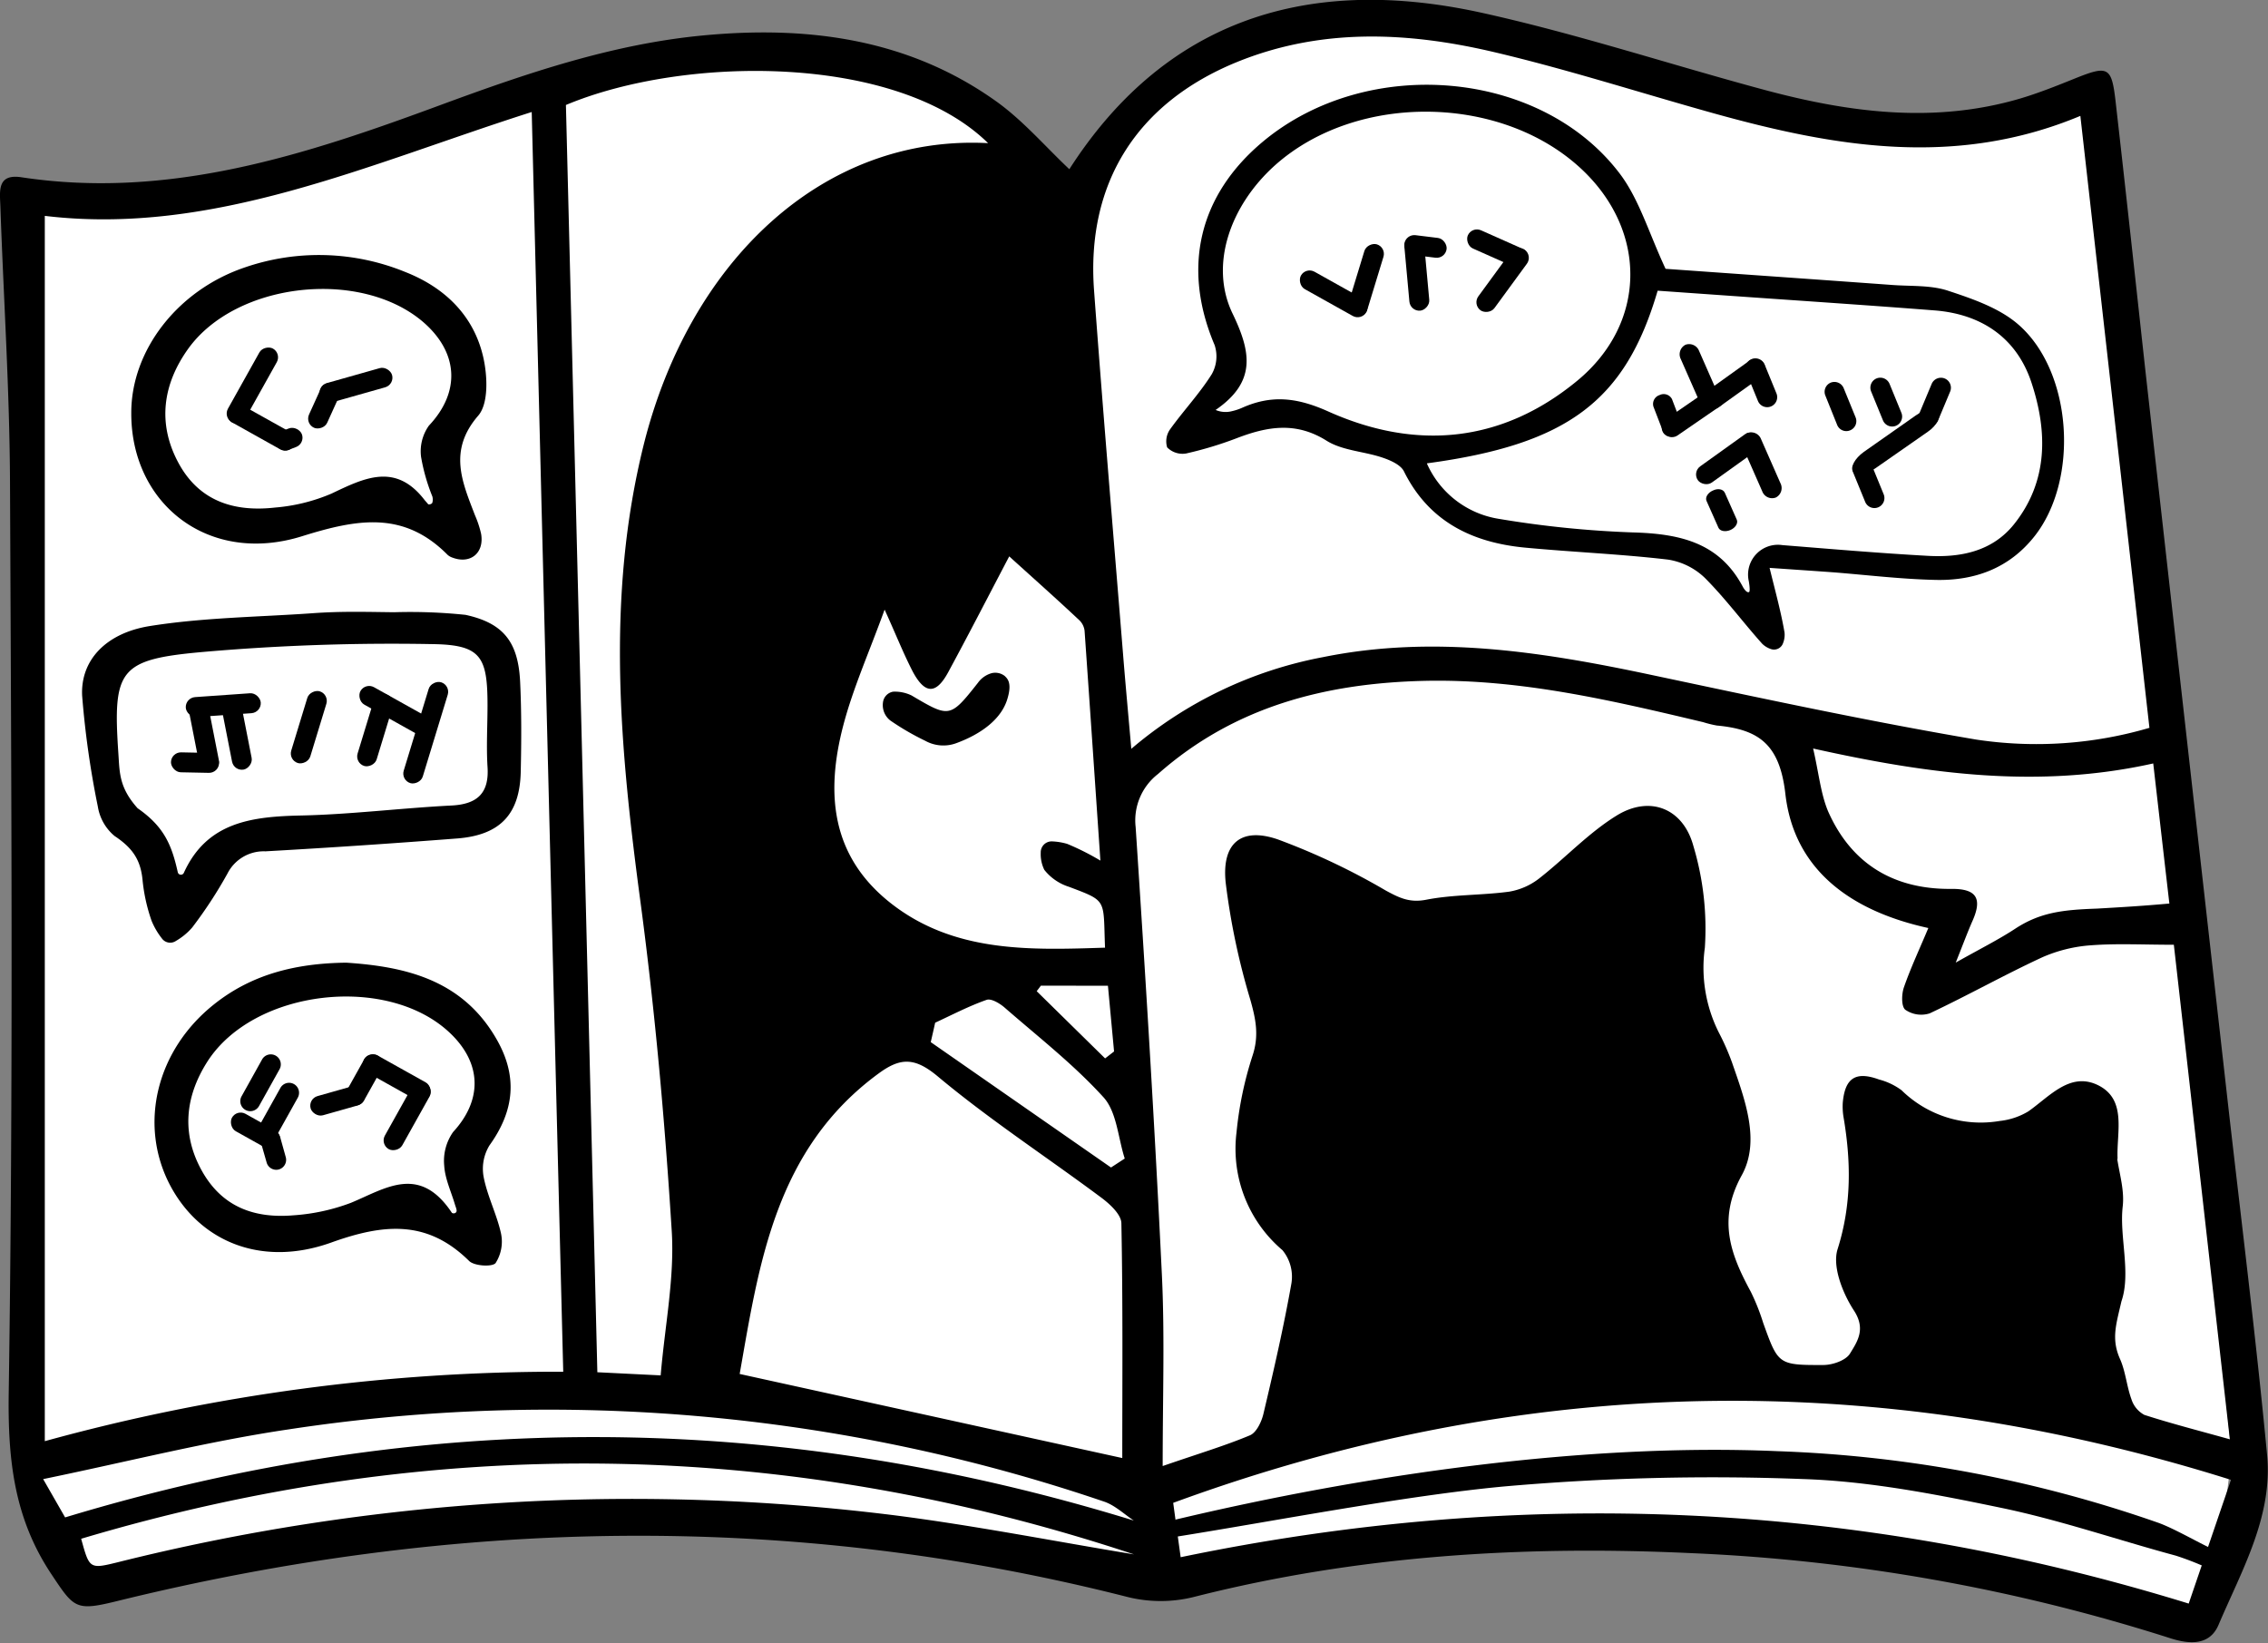<svg xmlns="http://www.w3.org/2000/svg" viewBox="0 0 303.74 220.04"><rect x="0" y="0" width="303.74" height="220.04" fill="#808080" stroke="none"/><defs><style>.cls-1{fill:#fff;}</style></defs><g id="Слой_2" data-name="Слой 2"><g id="Слой_1-2" data-name="Слой 1"><path class="cls-1" d="M2,27.4,4.27,194.16,11,212.88s81.12-22,142.77,0c21.65-5,88.65-17,138.65,5,6-10,6.38-23.72,6.38-23.72L280.4,12.88s-18,17-70-6c-41-18-66.38,18.56-66.38,18.56s-22.3-18-40-18.78S34.52,28.92,2,27.4Z"/><path d="M143.21,22.66c12.15-18.94,30.53-26.32,55-21,12.9,2.83,25.5,7,38.29,10.43,11.23,3,22.58,4.47,34,1.12,2.51-.74,4.95-1.72,7.38-2.7,4.43-1.78,4.91-1.58,5.44,3,1.37,12,2.68,24.09,4,36.13q5.46,48.61,10.95,97.21c1.81,16,3.83,32,5.35,48,.78,8.25-3.4,15.45-6.5,22.74-1.17,2.77-3.84,2.65-6.5,1.79a244.89,244.89,0,0,0-64-11.38c-22.49-1.06-44.75.28-66.68,5.85a18.36,18.36,0,0,1-9,0c-45.2-11.48-90.32-10.51-135.4.6-5.42,1.33-5.64.9-8.68-3.67-5-7.52-5.83-15.38-5.69-24.37.61-40.61.35-81.23.17-121.84C1.29,52.34.48,40,.05,27.62c-.07-2-.47-4.38,2.82-3.88,19.83,3,38.08-3,56.22-9.71C70.48,9.83,82,5.9,94.13,4.75c14-1.34,27.54.41,39.34,8.86C137.05,16.18,140,19.64,143.21,22.66Zm-67.78,161C74,127.25,72.62,71.39,71.21,15,49.23,22,28.51,31.6,6,28.91V193A258.76,258.76,0,0,1,75.43,183.7ZM278.61,15.52c-16.76,7-33,4.14-49.16-.36-9.86-2.75-19.61-5.9-29.56-8.23-11.45-2.67-23-3.2-34.26,1.39-13.4,5.48-20.17,16.22-19.11,30.57,1.19,16.18,2.56,32.36,3.87,48.54.33,4.11.71,8.22,1.12,12.85A55.34,55.34,0,0,1,177.2,88c14.8-3,29.31-.72,43.8,2.35s29,6.2,43.64,8.69a53.78,53.78,0,0,0,23.22-1.57C284.78,70.13,281.72,43,278.61,15.52ZM155.71,196.33c4.93-1.7,8.39-2.73,11.7-4.12.86-.37,1.54-1.8,1.79-2.86,1.38-5.82,2.72-11.65,3.76-17.53a5.58,5.58,0,0,0-1.21-4.4,17.8,17.8,0,0,1-6.15-15.77,48.22,48.22,0,0,1,2.13-10.23c.91-2.7.46-4.92-.28-7.53a93.84,93.84,0,0,1-3.3-15.68c-.56-5.31,2.08-7.49,7-5.79a91.13,91.13,0,0,1,14.44,6.84c1.84,1,3.2,1.66,5.42,1.23,3.63-.71,7.42-.58,11.11-1.08a8.92,8.92,0,0,0,4-1.76c3.51-2.74,6.61-6.1,10.37-8.42,4.45-2.76,8.93-1,10.3,4.08a38.54,38.54,0,0,1,1.53,13.62,19.35,19.35,0,0,0,1.88,11.36,32.22,32.22,0,0,1,1.76,4c1.7,4.92,3.86,10.52,1.28,15.14C230,163.35,231.76,168,234.48,173a29.1,29.1,0,0,1,1.66,4.18c2,5.55,2,5.64,8.05,5.62,1.23,0,3-.61,3.56-1.52,1-1.63,2.16-3.28.54-5.77-1.51-2.31-2.93-5.9-2.19-8.23,1.9-6,1.8-11.83.77-17.81a8.85,8.85,0,0,1-.08-1.78c.29-3.33,1.73-4.27,4.87-3.12a8.74,8.74,0,0,1,3,1.43,15.15,15.15,0,0,0,13.14,4.12,9.35,9.35,0,0,0,3.85-1.29c2.84-2,5.55-5.27,9.23-3.55,4,1.89,2.58,6.27,2.71,9.78,0,.13-.05.27,0,.4.34,2.06.93,4.07.69,6.14-.46,4,1.14,8.87-.17,12.68-.68,3-1.4,5-.19,7.71.75,1.68.89,3.64,1.53,5.39a3.61,3.61,0,0,0,1.73,2.1c3.62,1.17,7.31,2.11,11.45,3.27-2.57-22.68-5.07-44.8-7.5-66.23-4.1,0-7.59-.19-11.05.07a19.56,19.56,0,0,0-6.57,1.61c-5.1,2.36-10,5.12-15.08,7.51a3.74,3.74,0,0,1-3.27-.49c-.54-.45-.5-2.08-.18-3,.92-2.64,2.12-5.19,3.27-7.94-10.34-2.26-18-7.76-19.15-18-.77-6.66-3.6-8.6-9.19-9.12a15.1,15.1,0,0,1-1.82-.45c-12.29-2.92-24.58-5.82-37.34-5.53-13.22.31-25.45,3.44-35.66,12.47a7.86,7.86,0,0,0-3,7.11c1.32,19.95,2.55,39.91,3.51,59.88C156,178.82,155.71,187.05,155.71,196.33ZM132.33,19.17c-12.23-12-40.68-11.76-56.54-5.11Q77.91,98.7,80,183.77l8.48.42c.57-6.73,1.88-13.1,1.48-19.36-.92-14.68-2.23-29.36-4.17-43.93-2.75-20.52-4.69-40.79.42-61.35C92.35,35,110.19,18,132.33,19.17ZM99.06,184l51.24,11.26c0-10,.09-20.71-.12-31.42,0-1.18-1.54-2.6-2.7-3.46-7.28-5.43-14.93-10.41-21.88-16.22-3.08-2.58-5-2.54-7.88-.44C103.82,153.87,101.66,169.25,99.06,184Zm199.72,14.18c-47.89-15.06-94.95-14.07-141.66,3.08.35,2.57.65,4.75,1,7.28,45.55-9.46,90.47-7.53,135,6.21ZM118.47,81.64c-2.07,5.72-4.23,10.52-5.54,15.53-2.35,9-1.68,17.42,6.31,23.74,8.52,6.73,18.79,6.32,28.75,6-.26-6.55.37-6.18-4.83-8.15a6.82,6.82,0,0,1-3.3-2.27,4.74,4.74,0,0,1-.48-2.31,1.46,1.46,0,0,1,1.54-1.5,8.36,8.36,0,0,1,2,.33,34,34,0,0,1,4.45,2.24c-.75-10.91-1.42-20.85-2.12-30.79a2.36,2.36,0,0,0-.66-1.36c-3-2.82-6.13-5.6-9.43-8.59C132.47,79.63,129.8,84.83,127,90c-1.62,3-3.1,3-4.73,0C121,87.55,120,85,118.47,81.64ZM290.53,121c-.78-6.74-1.44-12.51-2.16-18.76-15.26,3.4-30,1.47-45.55-2,.76,3.25,1,6,2,8.4,3.15,7.13,8.89,10.51,16.64,10.4,3.23,0,4,1.29,2.76,4.16-.68,1.53-1.26,3.11-2.3,5.71,3.35-1.89,5.77-3.09,8-4.56,3.36-2.19,6.41-2.51,10.92-2.67C284.31,121.48,287,121.32,290.53,121ZM151.87,208.16q-70.07-23.24-141-2.09c1.1,4,1.11,4.08,4.84,3.16a283.47,283.47,0,0,1,104.11-6.3C130.53,204.3,141.18,206.4,151.87,208.16Zm0-4.51c-1.3-.86-2.48-2-3.9-2.52a230.91,230.91,0,0,0-109.37-9.7c-10.81,1.6-21.45,4.31-32.82,6.65l2.94,5.13C56.56,188.72,103.89,188.87,151.9,203.65Zm-3.08-47.3,1.84-1.2c-.9-2.78-1.06-6.23-2.84-8.2-4-4.4-8.73-8.08-13.23-12-.65-.57-1.81-1.27-2.43-1.05-2.37.83-4.6,2-6.89,3.06-.19.87-.39,1.73-.59,2.6ZM139.4,132l-.56.74,9.16,9,1.2-.93-.82-8.8Z"/><path d="M41.9,82.12c3.86-.28,7.28-.17,10.89-.13a71,71,0,0,1,9.55.35c5.16,1.12,7.07,3.71,7.32,9,.19,4,.17,8,.08,12-.12,5.65-2.71,8.47-8.43,8.94q-12.87,1-25.77,1.73a5.44,5.44,0,0,0-5.09,3,59,59,0,0,1-4.71,7.2,8.56,8.56,0,0,1-2.18,1.8,1.37,1.37,0,0,1-1.89-.35,9.81,9.81,0,0,1-1.37-2.35,23.27,23.27,0,0,1-1.21-5.47c-.26-2.66-1.3-4.26-3.74-5.88A6.45,6.45,0,0,1,13.1,108,122.09,122.09,0,0,1,11,93.17c-.23-4.77,3.2-8.37,9-9.32C27.22,82.69,34.75,82.63,41.9,82.12ZM23.81,116.81a.43.43,0,0,0,.81.08c3.1-6.83,9.13-7.54,15.74-7.68s13.44-1,20.17-1.34c3.42-.19,5-1.68,4.76-5.18-.17-2.74,0-5.49,0-8.24,0-6.5-.87-8.1-7.34-8.19a290.92,290.92,0,0,0-31,1.07c-11,1-11.85,2.39-11.1,13.54.18,2.59.08,4.57,2.58,7.37C22,110.72,23,113.19,23.81,116.81Z"/><path d="M46.37,128.92c7.87.52,15.51,2.26,20.08,10.16,2.91,5,2.47,9.63-.9,14.31a6,6,0,0,0-.77,4.27c.5,2.55,1.76,5,2.31,7.49a5.32,5.32,0,0,1-.72,4c-.44.54-2.85.4-3.54-.28-5.61-5.54-11.42-5-18.47-2.47-9.52,3.41-17.85-.26-21.75-8-4-8-1.61-17.73,5.93-23.8C33.64,130.48,39.59,129,46.37,128.92Zm14.15,33.5a.44.44,0,0,0,.48,0c.26-.18.15-.46-.06-1.07-.51-1.75-1.35-3.49-1.45-5.26a6.7,6.7,0,0,1,1.19-4.49c3.88-4.21,3.9-9.09-.32-13.17-8.33-8.06-26.41-6-32.62,3.79-2.94,4.64-3.46,9.6-.73,14.53s7.11,6.45,12.34,6A26.82,26.82,0,0,0,47,161.08C51.64,159.16,56.17,155.88,60.52,162.42Z"/><path d="M17.58,55.28c0-8.35,6.16-16.36,15.1-19.43a30.54,30.54,0,0,1,21.61.58c5.26,2.07,9.16,5.82,10.43,11.41.57,2.5.73,6.21-.68,7.83C60,60.34,61.9,64.54,63.61,69a13.86,13.86,0,0,1,.82,2.48c.45,2.57-1.42,4.1-3.82,3.2a1.88,1.88,0,0,1-.65-.36c-5.86-5.93-12.07-4.83-19.47-2.52C28,75.73,17.53,67.55,17.58,55.28ZM57.34,67.52c.07.09.49,0,.56-.2a1.54,1.54,0,0,0,0-.84,25.66,25.66,0,0,1-1.51-5.3A5.93,5.93,0,0,1,57.44,57c4.24-4.49,4-9.8-.83-13.93-8.42-7.13-25-5.28-31.41,3.64-3.37,4.71-4.14,9.92-1.36,15.17s7.51,6.71,13,6.09a24.18,24.18,0,0,0,7.56-1.87C48.81,64,53,61.9,56.89,67,57.07,67.2,57.11,67.25,57.34,67.52Z"/><path d="M223.06,36c9.54.68,20,1.41,30.45,2.17,2.49.18,5.12,0,7.43.78,3.24,1.07,6.73,2.27,9.26,4.42,7.38,6.28,8.3,20.9,2.22,28.51-3.39,4.25-8,5.91-13.24,5.78-4.49-.1-9-.64-13.45-1-2.72-.2-5.44-.38-8.74-.61.78,3.19,1.53,5.89,2,8.64a3,3,0,0,1-.19,1.42,1.28,1.28,0,0,1-1.69.79,3,3,0,0,1-1.11-.69c-2.58-2.88-4.88-6-7.62-8.76a9.11,9.11,0,0,0-5-2.51c-6.32-.74-12.7-1-19-1.59-7.14-.65-13-3.45-16.36-10.23-.44-.88-1.81-1.48-2.88-1.84-2.48-.84-5.36-.93-7.48-2.26-4.12-2.59-7.94-1.9-12-.35a49.41,49.41,0,0,1-6.81,2.06,2.88,2.88,0,0,1-2.54-.82,2.79,2.79,0,0,1,.34-2.34c1.81-2.54,4-4.85,5.64-7.47a4.84,4.84,0,0,0,.38-3.88c-4.4-10.35-2.14-20.1,6.52-27.3,14-11.62,37.25-9.64,47.81,4.43C219.56,26.79,220.84,31.25,223.06,36Zm-31.95,26.1a12.71,12.71,0,0,0,9.66,7.39,137.32,137.32,0,0,0,17.86,1.81c6.19.17,11.59,1.27,14.77,7.27.07.13.51.9.85.71.17-.14,0-1.28-.08-1.62A4,4,0,0,1,238.7,73c6.51.52,13,1.08,19.53,1.44,4.39.24,8.62-.62,11.51-4.25,4.58-5.74,4.47-12.4,2.35-18.87-1.95-6-6.63-9.25-13-9.75-9.34-.73-18.69-1.34-28-2L222,38.93C217.67,53.72,209.93,59.51,191.11,62.05ZM162.8,54.9h0a3.4,3.4,0,0,0,2.2.16,7.44,7.44,0,0,0,1.31-.43c4-1.8,7.43-1.39,11.59.48,11.72,5.25,23.21,4.23,33.33-4.12,9.28-7.66,9.42-19.9.75-28.18-10.67-10.19-30.21-10.51-41.22-.68-6,5.38-8.83,13.35-5.69,19.86C167.53,47.1,168.31,51.12,162.8,54.9Z"/><path d="M157.37,203.52c25.24-6,54.72-10.3,80.68-9.18a172.38,172.38,0,0,1,51,9.59c1.88.67,4.86,2.36,6.67,3.24,1,.57-.36,2.17-.44,2.65a38.78,38.78,0,0,0-3.89-1.49c-7.82-2.11-15.51-4.77-23.42-6.41-8.76-1.82-17.69-3.57-26.59-3.85a317.9,317.9,0,0,0-40,1c-13.24,1.24-30.81,4.65-44,6.75"/><path d="M128,99.55a5,5,0,0,1-4.1-.35,34.56,34.56,0,0,1-4.65-2.7,2.6,2.6,0,0,1-1-2.42,1.65,1.65,0,0,1,1.36-1.45,5.12,5.12,0,0,1,2.46.5c5.09,3,5.15,3.06,8.9-1.69a3.38,3.38,0,0,1,1.84-1.29,2.07,2.07,0,0,1,1.74.37c.28.29,1,.8.43,2.84C134.25,96.23,131.44,98.3,128,99.55Z"/><rect x="29.96" y="55.89" width="10.04" height="2.67" rx="1.34" transform="translate(32.36 -9.8) rotate(29.2)"/><rect x="28.14" y="50.28" width="11.3" height="2.67" rx="1.34" transform="translate(95.34 47.3) rotate(119.2)"/><rect x="36.79" y="57.47" width="3.76" height="2.67" rx="1.34" transform="translate(-18.22 17.37) rotate(-20.6)"/><rect x="42.66" y="50.25" width="10.04" height="2.67" rx="1.34" transform="translate(107.6 88.24) rotate(164.2)"/><rect x="40.13" y="52.99" width="6.51" height="2.67" rx="1.34" transform="translate(110.79 37.25) rotate(114.4)"/><rect x="48.13" y="142.98" width="10.04" height="2.67" rx="1.34" transform="translate(77.15 -7.59) rotate(29.2)"/><rect x="45" y="143.31" width="7.51" height="2.67" rx="1.34" transform="translate(198.8 172.65) rotate(119.2)"/><rect x="49.46" y="148.15" width="10.13" height="2.67" rx="1.34" transform="translate(211.62 174.8) rotate(119.2)"/><rect x="41.45" y="146.08" width="7.51" height="2.67" rx="1.34" transform="translate(128.85 276.95) rotate(164.2)"/><rect x="30.62" y="150.11" width="7.23" height="2.67" rx="1.34" transform="translate(78.22 2.54) rotate(29.2)"/><path d="M35.7,155.65,34.94,153a1.34,1.34,0,0,1,.93-1.65h0a1.33,1.33,0,0,1,1.65.92l.75,2.69a1.34,1.34,0,0,1-.92,1.65h0A1.34,1.34,0,0,1,35.7,155.65Z"/><path d="M37.44,143.19l-2.75,4.93a1.34,1.34,0,0,1-1.82.52h0a1.34,1.34,0,0,1-.52-1.82l2.75-4.94a1.34,1.34,0,0,1,1.82-.51h0A1.34,1.34,0,0,1,37.44,143.19Z"/><path d="M39.88,147l-2.75,4.93a1.33,1.33,0,0,1-1.82.52h0a1.34,1.34,0,0,1-.51-1.82l2.75-4.93a1.33,1.33,0,0,1,1.82-.52h0A1.34,1.34,0,0,1,39.88,147Z"/><rect x="173.59" y="38.01" width="10.04" height="2.67" rx="1.34" transform="translate(41.89 -82.13) rotate(29.2)"/><rect x="177.91" y="36.19" width="10.04" height="2.67" rx="1.34" transform="translate(272.21 -126.49) rotate(106.97)"/><rect x="188.06" y="31.68" width="5.7" height="2.67" rx="1.34" transform="translate(376.37 89.04) rotate(-173)"/><rect x="184.73" y="35.26" width="10.04" height="2.67" rx="1.34" transform="translate(170.6 228.9) rotate(-95.23)"/><rect x="196.23" y="36.18" width="10.04" height="2.67" rx="1.34" transform="translate(52.13 177.77) rotate(-53.81)"/><rect x="196.21" y="31.94" width="8.72" height="2.67" rx="1.34" transform="translate(30.81 -78.6) rotate(23.97)"/><path d="M236.32,48.8l1.58,3.86a1.34,1.34,0,0,1-.7,1.76h0a1.34,1.34,0,0,1-1.76-.7l-1.58-3.86a1.34,1.34,0,0,1,.7-1.76h0A1.34,1.34,0,0,1,236.32,48.8Z"/><rect x="227.37" y="50.1" width="9.71" height="2.67" rx="1.34" transform="translate(13.49 144.87) rotate(-35.62)"/><path d="M227.55,47l2.6,5.91a1.44,1.44,0,0,1-.63,1.92h0A1.43,1.43,0,0,1,227.7,54l-2.6-5.91a1.43,1.43,0,0,1,.63-1.92h0A1.43,1.43,0,0,1,227.55,47Z"/><path d="M222.72,57.79l-1.28-3.32a1.25,1.25,0,0,1,.81-1.56h0a1.25,1.25,0,0,1,1.67.54l1.27,3.33a1.25,1.25,0,0,1-.8,1.56h0A1.24,1.24,0,0,1,222.72,57.79Z"/><rect x="221.93" y="53.93" width="9.71" height="2.67" rx="1.34" transform="translate(444.92 -27.82) rotate(145.46)"/><path d="M250.68,62.31l1.58,3.86a1.34,1.34,0,0,1-.7,1.76h0a1.34,1.34,0,0,1-1.76-.7l-1.58-3.86a1.34,1.34,0,0,1,.7-1.76h0A1.34,1.34,0,0,1,250.68,62.31Z"/><path d="M246.92,52l1.58,3.87a1.33,1.33,0,0,1-.7,1.75h0a1.32,1.32,0,0,1-1.75-.69L244.47,53a1.33,1.33,0,0,1,.69-1.75h0A1.34,1.34,0,0,1,246.92,52Z"/><path d="M253.05,51.39l1.58,3.86a1.34,1.34,0,0,1-.69,1.76h0a1.34,1.34,0,0,1-1.76-.7l-1.58-3.86a1.34,1.34,0,0,1,.69-1.76h0A1.34,1.34,0,0,1,253.05,51.39Z"/><path d="M261.18,52.42l-1.61,3.85a1.35,1.35,0,0,1-1.74.75h0a1.34,1.34,0,0,1-.75-1.74l1.61-3.85a1.35,1.35,0,0,1,1.74-.75h0A1.34,1.34,0,0,1,261.18,52.42Z"/><path d="M258.18,57.82l-7,4.88c-1.22.87-2.55,1.09-3,.49h0c-.43-.6.21-1.79,1.43-2.67l6.94-4.87c1.22-.87,2.56-1.1,3-.5h0C260,55.75,259.4,57,258.18,57.82Z"/><path d="M235.85,58.81l2.6,5.91a1.42,1.42,0,0,1-.63,1.91h0a1.41,1.41,0,0,1-1.82-.85l-2.6-5.91A1.42,1.42,0,0,1,234,58h0A1.42,1.42,0,0,1,235.85,58.81Z"/><path d="M231,66l1.6,3.6c.2.47-.19,1.09-.86,1.38h0c-.68.29-1.4.15-1.6-.31l-1.6-3.6c-.2-.47.19-1.09.86-1.38h0C230.07,65.36,230.78,65.5,231,66Z"/><rect x="226.45" y="60.05" width="10.04" height="2.67" rx="1.34" transform="translate(7.56 146.3) rotate(-35.62)"/><rect x="22.91" y="100.77" width="6.44" height="2.67" rx="1.34" transform="matrix(1, 0.02, -0.02, 1, 2.03, -0.5)"/><rect x="22.26" y="97.09" width="10.04" height="2.67" rx="1.34" transform="translate(118.63 52.73) rotate(78.91)"/><rect x="49.96" y="96.79" width="14.12" height="2.67" rx="1.34" transform="translate(-53.48 124.02) rotate(-73.03)"/><rect x="47.56" y="93.94" width="11.16" height="2.67" rx="1.34" transform="translate(53.05 204.36) rotate(-150.8)"/><rect x="36.34" y="96.05" width="10.04" height="2.67" rx="1.34" transform="translate(-63.86 108.52) rotate(-73.03)"/><rect x="45.23" y="96.44" width="10.04" height="2.67" rx="1.34" transform="translate(-57.94 117.3) rotate(-73.03)"/><rect x="26.66" y="96.79" width="10.04" height="2.67" rx="1.34" transform="translate(121.88 48.17) rotate(78.91)"/><rect x="25.23" y="93.22" width="10.04" height="2.67" rx="1.34" transform="matrix(-1, 0.07, -0.07, -1, 66.77, 186.87)"/></g></g></svg>